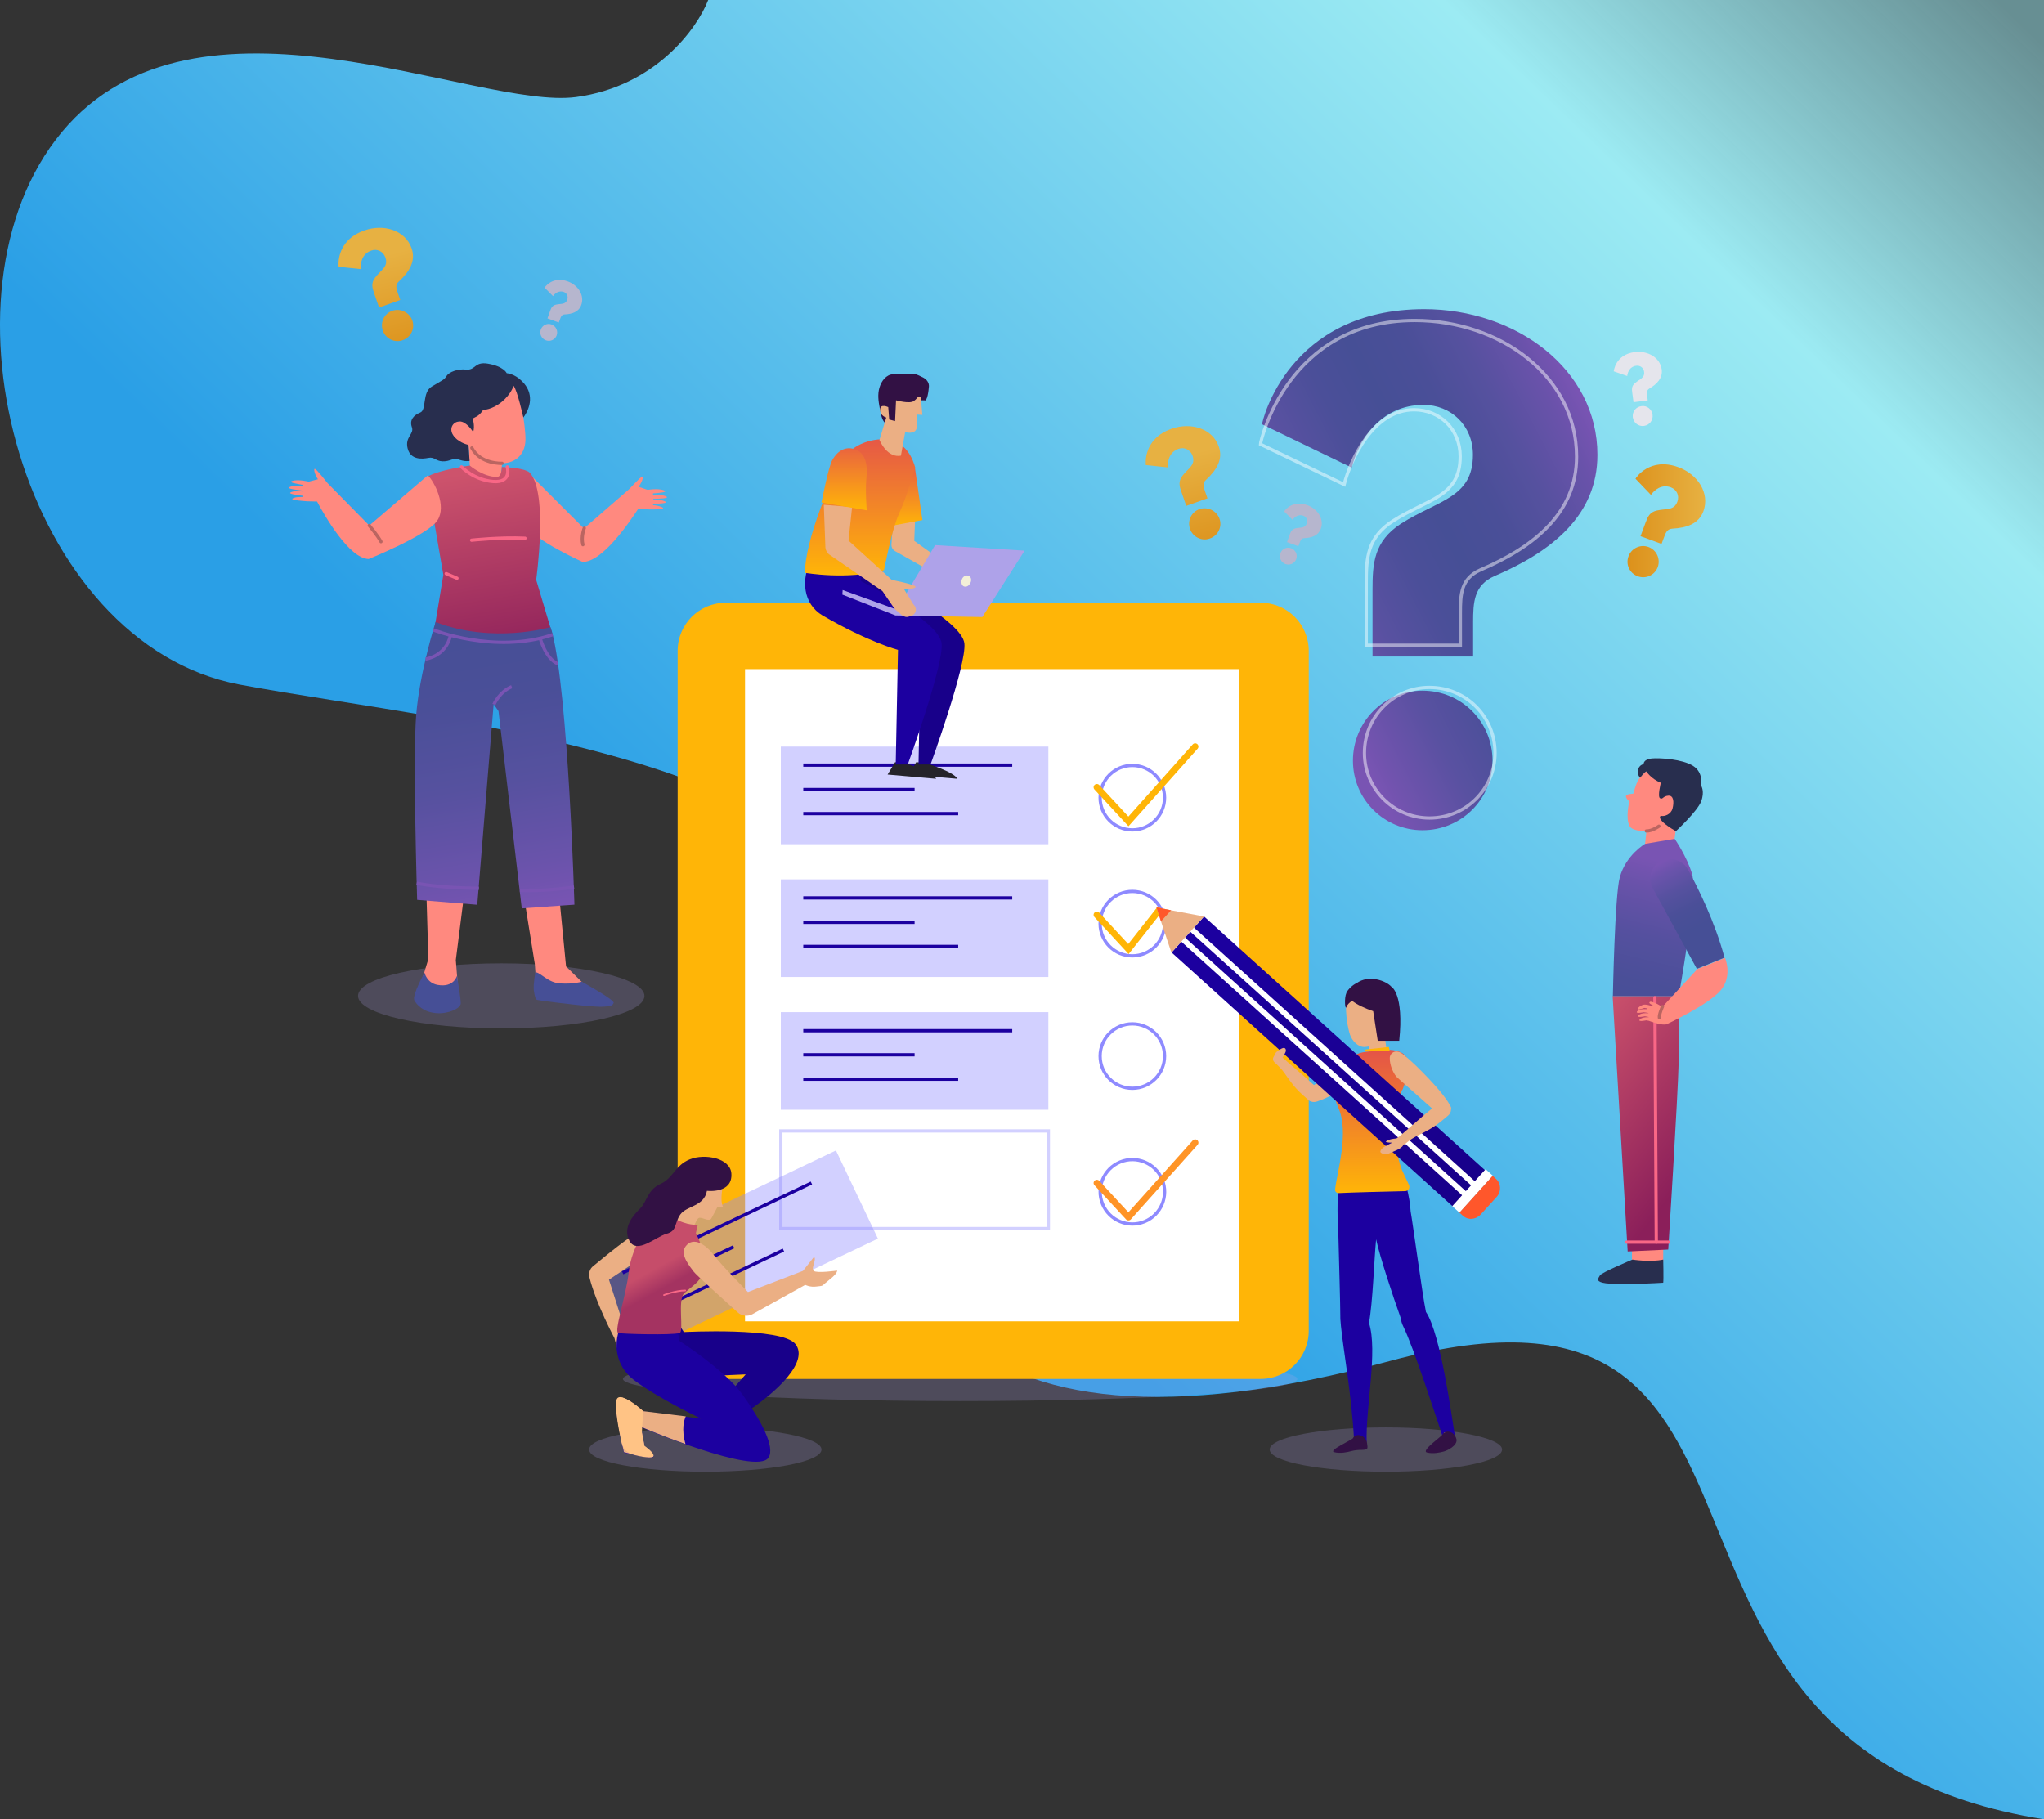 <svg width="628" height="559" viewBox="0 0 628 559" fill="none" xmlns="http://www.w3.org/2000/svg">
<rect x="0" y="0" width="628" height="559" fill="#333333" stroke="none"/>
<path d="M177.042 29.813C201.535 26.501 214.277 8.558 217.587 0H628V559C486.507 536.64 565.114 380.948 426.931 418.215C288.747 455.481 259.787 392.542 272.199 313.04C284.61 233.538 139.807 222.772 73.612 210.35C7.416 197.927 -22.372 90.268 19 40.579C60.373 -9.11 146.427 33.954 177.042 29.813Z" fill="url(#paint0_linear_48_82)"/>
<g clip-path="url(#clip0_48_82)">
<path opacity="0.22" d="M252.4 445.4C252.4 449.2 236.4 452.2 216.7 452.2C197 452.2 181 449.2 181 445.4C181 441.6 197 438.6 216.7 438.6C236.4 438.6 252.4 441.7 252.4 445.4Z" fill="#AEA2E9"/>
<path opacity="0.22" d="M461.5 445.4C461.5 449.2 445.5 452.2 425.8 452.2C406.1 452.2 390.1 449.2 390.1 445.4C390.1 441.6 406.1 438.6 425.8 438.6C445.5 438.6 461.5 441.7 461.5 445.4Z" fill="#AEA2E9"/>
<path opacity="0.22" d="M398.6 423.7C398.6 427.5 352.2 430.5 295 430.5C237.8 430.5 191.4 427.5 191.4 423.7C191.4 419.9 237.8 416.9 295 416.9C352.2 416.9 398.6 420 398.6 423.7Z" fill="#AEA2E9"/>
<path d="M387.3 423.7H223C214.8 423.7 208.2 417.1 208.2 408.9V200C208.2 191.8 214.8 185.2 223 185.2H387.3C395.5 185.2 402.1 191.8 402.1 200V408.9C402.1 417.1 395.5 423.7 387.3 423.7Z" fill="#FFB507"/>
<path d="M380.7 205.6H228.9V406H380.7V205.6Z" fill="white"/>
<path opacity="0.4" d="M322.1 229.4H239.9V259.4H322.1V229.4Z" fill="#8E8AFF"/>
<path d="M246.8 235.1H311" stroke="#1C00A0" stroke-miterlimit="10"/>
<path d="M246.8 250H294.4" stroke="#1C00A0" stroke-miterlimit="10"/>
<path d="M246.8 242.6H281" stroke="#1C00A0" stroke-miterlimit="10"/>
<path opacity="0.4" d="M322.1 270.2H239.9V300.2H322.1V270.2Z" fill="#8E8AFF"/>
<path d="M246.8 275.9H311" stroke="#1C00A0" stroke-miterlimit="10"/>
<path d="M246.8 290.8H294.4" stroke="#1C00A0" stroke-miterlimit="10"/>
<path d="M246.8 283.4H281" stroke="#1C00A0" stroke-miterlimit="10"/>
<path opacity="0.4" d="M322.1 311H239.9V341H322.1V311Z" fill="#8E8AFF"/>
<path opacity="0.4" d="M322.1 347.5H239.9V377.5H322.1V347.5Z" stroke="#8E8AFF" stroke-miterlimit="10"/>
<path d="M246.8 316.7H311" stroke="#1C00A0" stroke-miterlimit="10"/>
<path d="M246.8 331.6H294.4" stroke="#1C00A0" stroke-miterlimit="10"/>
<path d="M246.8 324.1H281" stroke="#1C00A0" stroke-miterlimit="10"/>
<path d="M347.9 255C353.368 255 357.8 250.568 357.8 245.1C357.8 239.632 353.368 235.2 347.9 235.2C342.432 235.2 338 239.632 338 245.1C338 250.568 342.432 255 347.9 255Z" stroke="#8E8AFF" stroke-miterlimit="10"/>
<path d="M347.9 293.7C353.368 293.7 357.8 289.268 357.8 283.8C357.8 278.332 353.368 273.9 347.9 273.9C342.432 273.9 338 278.332 338 283.8C338 289.268 342.432 293.7 347.9 293.7Z" stroke="#8E8AFF" stroke-miterlimit="10"/>
<path d="M337 241.9L346.7 252.4L367.2 229.4" stroke="#FFB507" stroke-width="2" stroke-miterlimit="10" stroke-linecap="round"/>
<path d="M337 281.1L346.7 291.6L356 279.8" stroke="#FFB507" stroke-width="2" stroke-miterlimit="10" stroke-linecap="round"/>
<path d="M347.9 334.4C353.368 334.4 357.8 329.968 357.8 324.5C357.8 319.032 353.368 314.6 347.9 314.6C342.432 314.6 338 319.032 338 324.5C338 329.968 342.432 334.4 347.9 334.4Z" stroke="#8E8AFF" stroke-miterlimit="10"/>
<path d="M351.681 375.357C356.737 373.277 359.15 367.492 357.071 362.435C354.991 357.379 349.205 354.966 344.149 357.046C339.093 359.126 336.68 364.911 338.759 369.967C340.839 375.024 346.624 377.437 351.681 375.357Z" stroke="#8E8AFF" stroke-miterlimit="10"/>
<path d="M337 363.5L346.7 374L367.2 351.1" stroke="#FF9426" stroke-width="2" stroke-miterlimit="10" stroke-linecap="round" stroke-linejoin="round"/>
<path d="M412 407.5C412 407.1 411.9 406.7 411.9 406.3C411.8 405.7 411.8 405 411.8 404.2C411.8 401 411.4 387.4 411.2 379.3C410.7 372.2 411.1 365.9 411.1 365.9L432.1 364.5C432.9 367.6 433.3 370.1 433.4 372.2C434 375.4 437.1 398.3 438 402.5C438 402.7 438.1 402.9 438.1 403.1C442.7 409.9 446.1 436 446.9 440.5C447 441.1 446.7 441.1 446.3 441C445.2 440.9 445.6 439.9 444.1 440.1C443.3 440.2 443.2 441.3 443.2 441.3C441.2 435.3 434.3 414 431.2 407.7C430.7 406.7 430.5 405.9 430.4 405.1C427.9 398.1 423.9 386 422.8 380.8C422.2 386.8 421.8 400.2 420.6 406.5C423.4 415 419.5 433 419.9 443.2C418.7 441.5 417.6 441.1 417.2 441.2C416.4 441.3 416 442 416 442C415.2 428.2 412.7 414.6 412 407.5Z" fill="#1C00A0"/>
<path d="M422.6 323.5C420.3 322.9 417.3 323.6 416.1 324.5C410.4 328.6 405.9 332 403.7 333.4C400.5 330.4 394.1 325.2 393.2 324.1C392.5 323.2 391.1 324.5 391.1 325.4C391.1 326.6 392.5 326.7 394.7 329.8C397.8 334.3 398.9 335.3 402 338C402.4 338.4 402.9 338.5 403.4 338.6C403.6 338.6 403.7 338.6 403.9 338.6C404.2 338.6 404.5 338.5 404.8 338.4C406.6 337.8 409.9 336.4 415.9 332.7C420.2 330 421.7 328.7 422.9 327.8C424.9 326 424 323.9 422.6 323.5Z" fill="#EBAF84"/>
<path d="M425.1 315.6C425.1 315.8 425.8 320.7 426.2 324.4C426.4 326.2 425.2 328.1 423.8 328.2C423.8 328.2 423.8 328.2 423.7 328.2C422.4 328.3 420.8 326.8 420.8 325C420.8 321.7 420.4 318.4 420.4 318.4L425.1 315.6Z" fill="#EBAF84"/>
<path d="M430.3 336.3C429.4 339.7 429 343.2 428.7 346.7C428.5 349.3 428.7 351.9 429.3 354.4C429.6 355.9 430 357.4 430.5 358.9C430.6 359.3 432 362.1 432.9 364.1C433.3 365 432.7 366 431.7 366C427 366.1 415.1 366.4 411.3 366.6C410.6 366.6 410.1 366.1 410.2 365.4C410.8 360.2 414.6 347.9 411.2 340.4C408.6 334.7 411.5 334.4 413.2 329.4C413.6 328.2 413.9 326.9 414.6 325.8C415.3 324.8 416.5 324 417.7 323.6C418.3 323.4 419 323.3 419.6 323.2C423.1 322.7 431.5 321.1 432.6 326.1C432.9 327.5 432.8 328.9 432.5 330.2C432.1 331.7 431.5 333.1 431 334.6C430.6 335.1 430.5 335.7 430.3 336.3Z" fill="url(#paint1_linear_48_82)"/>
<path d="M427.4 311.9C427.3 316.1 427.2 317 425.5 318.8C423.8 320.6 421.3 321.6 419.3 321.7C417.2 321.8 415.4 319.7 414.8 318C414.2 316.2 413.3 312 413.6 307.4C413.7 305.1 416.4 302.1 419.3 301.9C422.3 301.7 427.7 301.7 427.4 311.9Z" fill="#EBAF84"/>
<path d="M415.7 441.9C415.5 442.4 408 445.7 409.9 446.2C411.8 446.7 414 446.2 415.1 445.9C416.2 445.6 417.3 445.5 418.6 445.5C420.3 445.4 420.3 445.3 420 443.3C419.4 440.7 416.4 440.3 415.7 441.9Z" fill="#321144"/>
<path d="M443.2 440.8C443 441.3 436.5 445.8 438.4 446.3C440.3 446.8 442.5 446.3 443.6 446C444.7 445.7 447.8 444.2 447.5 442.3C446.9 439.6 443.9 439.3 443.2 440.8Z" fill="#321144"/>
<path d="M426.1 312C425.6 313.5 425.8 314.9 426.6 315.1C427.4 315.4 428.4 314.4 428.9 312.9C429.4 311.4 429.2 310 428.4 309.8C427.7 309.6 426.6 310.6 426.1 312Z" fill="#EBAF84"/>
<path d="M444 440.1C443.9 440.2 443.8 440.2 443.7 440.3C443.7 440.2 443.8 440.1 444 440.1Z" fill="#FFC385"/>
<path d="M446.562 370.887L456.549 359.83L369.946 281.606L359.959 292.663L446.562 370.887Z" fill="url(#paint2_linear_48_82)"/>
<path d="M452.306 364.506L453.446 363.244L366.546 284.752L365.406 286.014L452.306 364.506Z" fill="white"/>
<path d="M449.524 367.536L450.664 366.274L363.764 287.782L362.624 289.043L449.524 367.536Z" fill="white"/>
<path d="M448.416 372.623L458.671 361.269L456.445 359.258L446.19 370.612L448.416 372.623Z" fill="white"/>
<path d="M454.9 373.2L459.9 367.7C461.3 366.1 461.2 363.6 459.6 362.2L458.6 361.3L448.4 372.6L449.4 373.5C451 375 453.4 374.8 454.9 373.2Z" fill="#FF572B"/>
<path d="M359.9 292.7L369.9 281.6L359.8 279.7L355.3 278.8L356.7 283.1L359.9 292.7Z" fill="#EBAF84"/>
<path d="M356.7 283.1L359.8 279.7L355.3 278.8L356.7 283.1Z" fill="#FF572B"/>
<path d="M445.7 340C445 338.6 443.1 335.6 437.3 329.7C433.8 326.1 432.1 324.8 431 323.9C428.9 322.2 427.1 323.5 427 325C426.9 327.4 428.3 330.2 429.3 331.1C434 335.3 437.9 338.7 440 340.6C436.3 343.5 430.4 349 429.2 349.7C429.1 349.7 429.1 349.8 429.1 349.8C427.9 349.9 426.7 350.1 426 350.6C425.3 351 426.7 351.1 427.7 351.1C425.9 352.1 424.7 352.5 424.2 353.5C423.6 354.6 426 354.8 426.8 354.4C427.6 354 430.7 353 431.1 351.9C431.9 351.5 432.7 350.4 435.4 349C440.5 346.5 441.7 345.5 444.9 342.8C445.5 342.3 445.8 341.6 445.8 341C445.9 340.7 445.9 340.3 445.7 340Z" fill="#EBAF84"/>
<path d="M393.5 325.7C394 325.1 394.6 324.2 395 323.2C395.2 322.6 395 321.9 394.3 322C393.7 322.1 392 323.1 391.7 323.9C391.4 324.6 391.5 325.6 391.8 326.2C392.1 326.9 392.8 326.6 393.5 325.7Z" fill="#EBAF84"/>
<path d="M427 322.9L426.7 321.7L419.3 322.5L419.4 323.1L427 322.9Z" fill="#FFB507"/>
<path d="M427.5 303.2C425.8 301.3 420.5 299.4 416.8 302.1C415.6 302.6 414.1 304.1 413.7 305C412.9 306.8 413.3 310.6 413.7 309.4C413.9 308.7 414.6 308.1 415.4 307.5C416.9 308.7 419.5 309.9 421.9 310.7L423.3 319.8H429.9C431.4 305.3 427.5 303.2 427.5 303.2Z" fill="#321144"/>
<path opacity="0.4" d="M256.841 353.5L182.622 388.83L195.516 415.917L269.735 380.587L256.841 353.5Z" fill="#8E8AFF"/>
<path d="M191.3 391.1L249.3 363.5" stroke="#1C00A0" stroke-miterlimit="10"/>
<path d="M197.7 404.5L240.7 384.1" stroke="#1C00A0" stroke-miterlimit="10"/>
<path d="M194.5 397.8L225.4 383.1" stroke="#1C00A0" stroke-miterlimit="10"/>
<path d="M198.2 385.8L187.1 393.2L192.6 410.4C192.6 410.4 196.6 412.2 197.4 413.6C198.1 415 199.4 416.8 198.7 416.7C198 416.6 195.8 414.8 195.4 414.8C195 414.8 196.1 419.7 196.1 419.7C196.1 419.7 192.4 419.2 191 417.1C189.6 415 188.8 411.2 188.8 411.2C188.8 411.2 183.2 400.8 181.1 392.5C180.8 391.2 181.2 389.8 182.3 389C185.8 386.1 193.9 379.4 197 378.2C201 376.5 203.5 382.8 198.2 385.8Z" fill="#EBAF84"/>
<path d="M208.7 407.1L210.1 409.3C210.1 409.3 240.3 407.7 244.4 413C248.5 418.3 239.1 427.6 228.1 434.7C217.1 441.8 220.9 439.6 220.9 439.6C220.9 439.6 231.4 441.1 231.3 442.7C231.2 444.3 211.2 442.7 211.2 442.7L229.1 422.3L204 423.4L198.6 408.4L208.7 407.1Z" fill="#18008A"/>
<path d="M207.8 406.1L208.7 412C208.7 412 222.7 420.9 228.2 428.6C233.7 436.3 238.3 444.7 236.1 447.9C232.4 453.5 196.9 438.5 196.9 438.5L198 444.4C198 444.4 201.3 446.7 200.7 447.6C200.1 448.5 191.7 446.3 191.7 446.3C191.7 446.3 188.5 433 189.6 430.2C190.7 427.4 197.6 433.7 197.6 433.7L215.4 435.9C215.4 435.9 201.9 429.5 194.6 423.9C189.2 419.7 187.9 412.5 191.3 406.2H207.8V406.1Z" fill="#1C00A0"/>
<path d="M197.6 433.6L210.7 435.2C210.2 436.3 209.3 439.1 210.6 443.7C203.1 441.1 196.9 438.4 196.9 438.4L198 444.3C198 444.3 201.3 446.6 200.7 447.5C200.1 448.4 191.7 446.2 191.7 446.2C191.7 446.2 188.5 432.9 189.6 430.1C190.7 427.3 197.6 433.6 197.6 433.6Z" fill="#EBAF84"/>
<path d="M195.8 432.1L197.6 433.6L197.2 440.2L198 444.3C198 444.3 201.3 446.6 200.7 447.5C200.3 448.1 197.5 447.8 194.3 446.9C192.7 446.4 191.4 445.1 191 443.4C190.1 439.4 188.7 432 189.5 429.9C190.3 428.2 193.6 430.4 195.8 432.1Z" fill="#FFC385"/>
<path d="M223.4 360.6C223.4 360.6 229.8 369 217.7 371.5C205.7 374 207.7 367.2 208.5 365.6C209.3 363.9 219.2 359 223.4 360.6Z" fill="#FFB507"/>
<path d="M222.2 363.8C222.2 363.8 221 369 222.2 370.9H220.4C220.4 370.9 219.4 372.9 218.6 374.3C217.9 375.7 215.5 373.7 214.6 374.3C213.7 374.9 212 379.9 212 379.9L203 377.2L210.5 361.6L222.2 363.8Z" fill="#EBAF84"/>
<path d="M214.4 376.3C214.4 376.3 211.2 376.8 206.7 374.1L205.1 375.7L199.3 376.3C199.3 376.3 194.1 382.8 193.2 390.7C192.3 398.6 188.5 409.3 190 409.6C191.5 409.9 206.2 410.3 208.8 409.6C210.2 409.2 208.1 399.4 210.2 397.4C212.3 395.4 215.2 393.9 216.2 390.7C217.6 386.1 213.8 378.9 213.8 378.9L214.4 376.3Z" fill="url(#paint3_linear_48_82)"/>
<path d="M229.8 397C229.8 397 221.4 388.5 219.2 385.5C217 382.6 213.1 379.8 210.7 382.9C208.6 385.5 212.3 389.5 213.1 390.7C213.7 391.6 222.6 399.6 226.7 403.3C227.9 404.4 229.8 404.6 231.2 403.8L247.4 394.8C247.4 394.8 248.9 395.6 250.9 395.3C252.9 395.1 252.6 395.1 253.5 394.3C254.4 393.5 257.2 391.6 257.2 390.4C257.2 390.4 251 391.3 250 390.5C249.1 389.6 251 387 250.1 386.2L246.7 390.5L229.8 397Z" fill="#EBAF84"/>
<path d="M224.7 360.5C224.3 355.8 216.5 354.4 212 356.2C207.4 358 206.9 362 202.9 363.8C198.9 365.6 198.8 369.2 196.7 371.3C194.6 373.4 191.2 377.1 193.4 381.3C195.7 385.5 201.5 380 204.8 379.1C208.1 378.2 207.1 376 209 373.2C211 370.4 216.3 370.8 217.2 365.9C217.2 365.9 225.2 366.9 224.7 360.5Z" fill="#321144"/>
<path d="M277.7 234.4C277.7 234.4 286.8 237.2 287.6 239.3L272.7 238L275 234.2L277.7 234.4Z" fill="#25232A"/>
<path d="M284.2 234.4C284.2 234.4 293.3 237.2 294.1 239.3L279.2 238L281.5 234.2L284.2 234.4Z" fill="#25232A"/>
<path d="M270.6 171.8L271.6 178.6C271.6 178.6 295.5 190.7 296.3 197.7C297 204.3 285.9 234.9 285.9 234.9H282.2L282.9 199.7C282.9 199.7 273.8 197.3 259.7 189.1C253.8 185.6 252.9 178 256.4 171.8H270.6Z" fill="#18008A"/>
<path d="M263.6 171.8L264.6 178.6C264.6 178.6 288.5 190.7 289.3 197.7C290 204.3 278.9 234.9 278.9 234.9H275.2L275.9 199.7C275.9 199.7 266.8 197.3 252.7 189.1C246.8 185.6 245.9 178 249.4 171.8H263.6Z" fill="#1C00A0"/>
<path d="M284 123C284.9 123.5 285.3 120 285.4 118.8C285.5 117.6 284.7 116.6 283.8 116.1C282.9 115.7 281.7 114.9 280.7 114.9C278.3 114.9 278.3 114.9 275.9 114.9C274.9 114.9 273.8 114.9 272.9 115.4C271.2 116.3 270.1 118.5 269.9 120.7C269.7 122.8 270.2 124.9 270.6 127C270.9 128.4 271.4 129.9 272.5 130.3C273.6 130.7 274.9 129.9 275.8 128.9C277.2 127.2 278.7 128.1 279.9 126.2C281.1 124.3 280.8 122.7 282.7 123" fill="#321144"/>
<path d="M281.2 158.2L280.9 166.2L292.7 174.6L295.2 175.2C295.9 175.4 296.5 175.9 296.8 176.6L296.9 176.8L294.2 176.9L296.4 180.2C296.8 180.8 296.6 181.7 295.9 182.1L294.5 182.8C294 183.1 293.4 182.9 293 182.5L287.5 176.4L275.1 169.4C274.3 169 273.8 168.1 273.9 167.2L274.6 156.7L281.2 158.2Z" fill="#EBAF84"/>
<path d="M281.1 143.7L283.4 159.8L273.2 161.7L274.4 148.7L281.1 143.7Z" fill="url(#paint4_linear_48_82)"/>
<path d="M273.9 135.3C270.2 134.3 262.9 135.5 259.3 140.7C255.7 145.9 247.3 166.1 247.3 176C247.3 176 260.1 178.3 271.6 175.2C271.6 175.2 273.9 163.1 276.1 158.1C278.3 153.1 278.1 153.3 281.2 143.7C281.1 143.7 279.9 136.9 273.9 135.3Z" fill="url(#paint5_linear_48_82)"/>
<path d="M282.9 122.1L283.4 127.5L281.8 127.4C281.8 127.4 281.8 130 281.7 131.2C281.6 132.3 280.8 133.4 278.1 132.8L276.8 140C276.8 140 273 141.2 270.2 135.2L272.3 128.3C272.3 128.3 270.4 127.8 270.4 125.9C270.4 123.9 272.9 125.1 272.9 125.1L273.2 128.9L275 129.4L275.3 123C275.3 123 279.5 124.2 280.8 123.2C281.5 122.7 282 122 282 122L282.9 122.1Z" fill="#EBAF84"/>
<path d="M258.8 182.7L275.1 189.1L301.8 189.6L314.8 169.2L287.3 167.5L275.5 187.3L258.9 181.3L258.8 182.7Z" fill="#AEA2E9"/>
<path d="M298.2 179C297.8 179.9 297 180.5 296.2 180.2C295.5 180 295.2 179 295.5 178.1C295.8 177.2 296.7 176.6 297.5 176.9C298.3 177.1 298.6 178.1 298.2 179Z" fill="#F3F0D8"/>
<path d="M261.8 155.8L260.7 166.1L274 178.2C274 178.2 281.3 179.6 281.3 180.3C281.4 181 277.8 181.1 277.8 181.1L280.7 185.8L280.8 185.9C281.9 187 281.4 188.8 280 189.2L279.1 189.5C278.5 189.7 277.8 189.5 277.2 189.1L275.1 187.3C274.9 187.1 274.7 186.9 274.6 186.7L271.1 181.6L254.8 170.4C254.1 169.9 253.7 169.1 253.6 168.3L253.1 155.1L261.8 155.8Z" fill="#EBAF84"/>
<path d="M262.5 138C266.1 139.1 266.6 143.1 266.2 146.8C265.8 150.5 266.3 156.8 266.3 156.8L252.4 154.4C252.4 154.4 254.5 143.5 255.7 141.4C257.5 138.2 260 137.2 262.5 138Z" fill="url(#paint6_linear_48_82)"/>
<path d="M204 397.924C204 397.924 207.543 396.54 210.536 396.52" stroke="#F96786" stroke-width="0.5" stroke-miterlimit="10" stroke-linecap="round" stroke-linejoin="round"/>
</g>
<path opacity="0.22" d="M198 306C198 311.588 178.28 316 154 316C129.72 316 110 311.588 110 306C110 300.412 129.72 296 154 296C178.28 296 198 300.559 198 306Z" fill="#AEA2E9"/>
<path d="M501.407 382.115H511.007V387.758H501.407V382.115Z" fill="#FF897F"/>
<path d="M511.007 387.025C511.007 387.025 511.154 393.108 511.007 394.134C511.007 394.134 506.244 394.427 503.825 394.427C501.407 394.427 494.591 394.72 492.392 394.134C490.267 393.621 491.073 392.742 491.586 391.862C492.099 390.983 501.553 387.025 501.553 387.025C501.553 387.025 507.05 387.905 511.007 387.025Z" fill="#282E4E"/>
<path d="M515.771 306.044C515.771 306.044 516.064 314.326 515.771 325.978C515.478 337.557 512.546 383.947 512.546 383.947L500.088 384.534L495.47 306.044H515.771Z" fill="url(#paint7_linear_48_82)"/>
<path d="M502.579 241.406L501.773 243.898C501.773 243.898 499.794 243.898 499.574 244.557C499.355 245.217 500.601 246.243 500.601 246.243C500.601 246.243 499.281 251.519 500.747 253.938C502.213 256.356 511.154 255.037 511.154 255.037C511.154 255.037 514.818 254.671 516.87 250.567C518.922 246.463 520.388 243.385 519.582 239.281C519.142 236.862 514.818 235.25 510.714 235.396C507.05 235.396 503.752 237.888 502.579 241.406Z" fill="#FF897F"/>
<path d="M505.95 254.524L505.364 259.947L514.378 258.628L515.111 252.985L505.95 254.524Z" fill="#FF897F"/>
<path d="M505.804 237.009C505.804 237.009 507.196 239.281 510.274 240.526C510.274 240.526 509.175 244.85 510.054 245.29C510.934 245.73 510.861 244.63 512.546 244.484C514.232 244.337 514.378 246.463 513.865 248.441C513.352 250.347 511.3 250.86 510.567 250.713C509.835 250.567 509.615 251.446 511.08 252.765C512.546 254.084 514.891 255.403 514.891 255.403C514.891 255.403 521.487 249.321 522.66 246.243C523.832 243.165 522.66 241.406 522.66 241.406C522.66 241.406 523.466 237.375 520.168 235.323C516.87 233.271 510.201 232.831 507.489 233.051C504.778 233.344 504.998 234.81 504.998 234.81C504.998 234.81 503.825 234.883 503.312 236.349C502.799 237.815 503.898 238.987 503.898 238.987C503.898 238.987 504.998 237.522 505.804 237.009Z" fill="#282E4E"/>
<path d="M514.525 257.749C514.525 257.749 518.189 263.025 519.875 268.522C521.56 274.018 515.771 306.044 515.771 306.044H495.544C495.544 306.044 496.13 274.971 497.669 269.548C499.574 262.659 505.437 259.288 505.437 259.288L514.525 257.749Z" fill="url(#paint8_linear_48_82)"/>
<path d="M508.442 306.557L508.882 381.676" stroke="#F96786" stroke-miterlimit="10" stroke-linecap="round" stroke-linejoin="round"/>
<path d="M512.693 381.676H499.721" stroke="#F96786" stroke-miterlimit="10" stroke-linecap="round" stroke-linejoin="round"/>
<path d="M518.629 267.203C521.487 272.406 526.837 283.032 529.842 294.245L521.34 297.69L507.783 272.919C506.83 271.233 506.757 269.181 507.563 267.422C507.563 267.349 507.636 267.349 507.636 267.276C509.835 262.879 516.21 262.879 518.629 267.203Z" fill="url(#paint9_linear_48_82)"/>
<path d="M504.998 311.028C504.998 311.028 502.872 311.467 502.872 311.028C502.872 310.588 503.972 310.075 505.144 310.075C505.437 310.075 505.804 310.075 506.097 310.075V309.855L505.218 309.709C505.218 309.709 503.239 310.441 503.166 310.075C503.019 309.709 504.485 308.609 505.364 308.683C505.877 308.683 506.537 308.829 507.05 308.976L508.002 309.049C507.27 308.609 506.61 308.316 506.757 308.023C506.976 307.657 507.343 307.73 508.589 308.243C509.395 308.536 510.128 309.049 510.494 309.269H510.861L521.487 297.763L529.988 294.318C529.988 294.318 532.407 299.815 528.669 304.285C524.931 308.756 512.106 314.692 512.106 314.692C510.714 315.278 506.61 313.666 506.61 313.666L505.804 313.519C505.804 313.519 503.679 313.959 503.679 313.519C503.679 313.08 504.778 312.567 505.95 312.567C506.17 312.567 506.317 312.567 506.537 312.567V312.493L505.364 312.274C505.364 312.274 503.239 312.713 503.239 312.274C503.239 311.834 504.338 311.321 505.511 311.321C505.804 311.321 506.17 311.321 506.463 311.321V311.248L504.998 311.028Z" fill="#FF897F"/>
<path d="M509.688 253.864C509.688 253.864 507.636 255.403 505.804 255.33" stroke="#BA6561" stroke-miterlimit="10" stroke-linecap="round" stroke-linejoin="round"/>
<path d="M510.787 309.269C510.787 309.269 509.688 311.687 509.835 312.713" stroke="#BA6561" stroke-miterlimit="10" stroke-linecap="round" stroke-linejoin="round"/>
<path d="M130.989 273.735L131.608 294.647L128.421 305.214C128.421 305.214 127.803 305.956 132.912 307.165C138.021 308.374 140.956 306.589 140.956 306.589L140.043 294.983L142.386 276.513L130.989 273.735Z" fill="#FF897F"/>
<path d="M161.224 276.994L164.31 296.17L164.968 305.202L184.331 307.222L173.917 296.954L171.891 276.191L161.224 276.994Z" fill="#FF897F"/>
<path d="M130.427 298.864C130.427 298.864 131.101 302 134.398 302.621C139.436 303.56 140.389 299.853 140.389 299.853C140.389 299.853 141.595 306.729 141.559 308.31C141.523 309.892 137.664 311.602 134.062 311.308C129.997 310.976 128.129 308.799 127.312 307.412C126.502 305.938 130.427 298.864 130.427 298.864Z" fill="#464F96"/>
<path d="M164.472 298.736C164.472 298.736 163.782 302.641 164.016 304.333C164.25 306.024 164.534 307.104 164.989 307.229C165.351 307.346 172.158 308.254 173.821 308.389C175.477 308.612 183.03 309.493 185.368 309.331C187.706 309.17 188.083 309.112 188.531 308.181C188.979 307.249 178.741 301.661 178.741 301.661C178.741 301.661 176.168 302.419 172.281 302.19C168.387 302.048 166.142 298.785 164.472 298.736Z" fill="#464F96"/>
<path d="M154.472 139.743L153.88 147L144.501 145.707L143.864 135.269L154.472 139.743Z" fill="#FF897F"/>
<path d="M204.488 152.449C203.316 152.001 201.738 151.96 200.616 152.045L200.651 151.608C202.336 151.481 205.611 151.22 203.984 150.647C202.087 149.964 198.975 150.503 198.975 150.503L196.168 149.57C197.092 148.501 197.924 146.28 197.256 146.489C196.588 146.699 193.922 149.738 193.119 150.465L179.408 162.374L162.557 145.508C160.46 147.273 159.136 156.672 161.629 161.452C164.228 166.065 178.943 172.635 178.943 172.635C184.962 172.95 193.528 160.269 196.081 156.34L199.136 156.501C199.136 156.501 199.968 156.569 200.621 156.535C202.391 156.503 204.722 156.429 203.286 155.784C202.476 155.454 201.56 155.291 200.636 155.215L200.665 154.866C202.349 154.739 205.795 154.668 204.175 154.008C203.188 153.575 201.795 153.549 200.679 153.546L200.701 153.284C202.1 153.222 206.286 153.212 204.488 152.449Z" fill="#FF897F"/>
<path d="M159.133 119.085C159.133 119.085 161.56 130.374 161.445 135.206C161.322 140.126 157.769 142.652 153.519 142.306C149.27 141.959 145.682 139.202 145.682 139.202L141.088 129.409C139.341 125.745 140.898 121.471 144.587 119.571C146.136 118.817 147.778 118.071 149.583 117.602C155.481 115.971 159.133 119.085 159.133 119.085Z" fill="#FF897F"/>
<path d="M142.715 129.981C142.715 129.981 139.837 128.778 138.678 130.444C137.519 132.11 139.693 135.104 141.647 136.232C143.601 137.36 146.728 136.646 146.728 136.646L142.715 129.981Z" fill="#FF897F"/>
<path d="M169.769 195.037C169.769 195.037 164.936 197.283 155.009 197.002C150.831 196.925 146.411 196.388 142.546 195.897C137.209 195.198 133.273 194.437 133.273 194.437L136.213 176.632L131.034 146.633C134.567 144.369 144.345 143.054 144.345 143.054C144.345 143.054 148.43 146.556 152.708 146.553C154.2 146.498 154.166 143.503 154.166 143.503C154.166 143.503 159.644 143.598 161.968 144.755C162.33 144.873 162.593 145.07 162.849 145.355C168.475 151.624 164.729 178.165 164.729 178.165L169.769 195.037Z" fill="url(#paint10_linear_48_82)"/>
<path d="M157.783 118.535C157.783 118.535 157.114 121.033 154.122 123.518C151.037 125.995 148.436 125.959 148.436 125.959C148.436 125.959 147.576 127.385 146.41 127.994C145.245 128.603 145.245 128.603 145.245 128.603C145.245 128.603 145.976 131.04 145.371 132.751C145.371 132.751 143.319 129.415 141.173 129.504C139.027 129.593 137.917 131.791 139.246 133.748C140.482 135.697 143.288 136.63 143.935 136.683L144.274 141.64C144.274 141.64 142.761 141.956 140.601 141.076L140.508 141.068C139.528 140.548 138.213 141.849 135.989 141.756C133.765 141.663 133.502 140.321 131.612 140.695C129.721 141.069 126.161 141.395 125.245 137.799C124.33 134.203 127.372 133.395 126.527 131.214C125.774 129.04 127.103 127.564 129.122 126.76C131.14 125.956 129.628 120.552 132.656 118.774C135.691 116.909 136.444 116.795 137.198 115.536C137.951 114.277 140.73 113.271 143.125 113.555C146.166 113.891 145.655 111.032 149.876 111.729C154.829 112.573 155.681 114.667 155.681 114.667C155.681 114.667 157.997 114.768 160.32 117.07C164.199 120.819 162.997 125.298 160.8 128.288C160.793 128.375 158.969 119.952 157.783 118.535Z" fill="#282E4E"/>
<path d="M131.454 146.051L113.456 161.484L100.662 148.469C99.987 147.622 97.459 144.423 96.833 144.108C96.116 143.785 96.854 146.134 97.692 147.259L94.843 147.994C94.843 147.994 91.744 147.214 89.84 147.762C88.219 148.246 91.438 148.685 93.179 149.003L93.144 149.44C92.042 149.262 90.472 149.134 89.228 149.561C87.409 150.205 91.658 150.551 93.037 150.752L93.015 151.014C91.999 150.931 90.521 150.811 89.562 151.173C87.934 151.744 91.345 152.11 93.001 152.333L92.972 152.683C92.041 152.695 91.018 152.7 90.25 152.989C88.815 153.488 91.117 153.764 92.872 153.907C93.427 153.952 94.35 154.028 94.35 154.028L97.413 154.102C99.671 158.335 107.235 171.627 113.269 171.767C113.269 171.767 131.633 164.375 134.42 159.849C137.292 155.418 133.436 147.974 131.454 146.051Z" fill="#FF897F"/>
<path d="M176.488 277.975L171.812 278.297L160.307 279.12L153.162 218.505L151.664 216.358L146.635 278.004L128.16 276.497C128.16 276.497 126.802 232.727 127.871 219.611C128.941 206.495 133.821 191.136 133.821 191.136C151.584 197.955 169.123 192.696 169.123 192.696C169.272 193.148 169.422 193.6 169.571 194.052C174.624 213.038 176.488 277.975 176.488 277.975Z" fill="url(#paint11_linear_48_82)"/>
<path d="M113.456 161.484C113.456 161.484 115.999 164.508 117.051 166.442" stroke="#BA6561" stroke-miterlimit="10" stroke-linecap="round" stroke-linejoin="round"/>
<path d="M179.507 162.294C179.507 162.294 178.455 164.937 179.094 167.366" stroke="#BA6561" stroke-miterlimit="10" stroke-linecap="round" stroke-linejoin="round"/>
<path d="M154.258 142.366C154.258 142.366 147.628 142.705 144.972 137.648" stroke="#BA6561" stroke-miterlimit="10" stroke-linecap="round" stroke-linejoin="round"/>
<path d="M137.08 176.262L140.405 177.678" stroke="#F96786" stroke-miterlimit="10" stroke-linecap="round" stroke-linejoin="round"/>
<path d="M130.755 202.505C130.755 202.505 136.951 201.778 138.417 195.208" stroke="#7954B3" stroke-miterlimit="10"/>
<path d="M133.067 193.539C133.067 193.539 151.981 201.068 169.769 195.037" stroke="#7954B3" stroke-miterlimit="10"/>
<path d="M151.749 216.453C151.749 216.453 153.463 212.544 157.215 211.001" stroke="#7954B3" stroke-miterlimit="10"/>
<path d="M165.96 196.135C165.96 196.135 167.593 202.341 171.365 203.969" stroke="#7954B3" stroke-miterlimit="10"/>
<path d="M128.019 271.38C128.019 271.38 134.684 272.892 147.141 272.94" stroke="#7954B3" stroke-miterlimit="10"/>
<path d="M176.369 272.596C176.369 272.596 167.614 273.906 159.733 273.615" stroke="#7954B3" stroke-miterlimit="10"/>
<path d="M141.801 143.463C141.801 143.463 145.566 147.467 151.478 147.949C157.39 148.431 155.843 143.464 155.843 143.464" stroke="#F96786" stroke-miterlimit="10" stroke-linecap="round" stroke-linejoin="round"/>
<path d="M144.892 165.985C144.892 165.985 153.711 165.031 161.308 165.387" stroke="#F96786" stroke-miterlimit="10" stroke-linecap="round" stroke-linejoin="round"/>
<path d="M387.755 130.375C387.755 129.437 395.813 95 437.59 95C465.681 95 490.791 113.378 490.791 139.757C490.791 158.135 477.105 169.338 459.169 177.009C452.822 179.824 452.601 185.067 452.601 191.248V201.733H421.696V181.314C421.696 173.091 422.082 166.358 430.471 160.894C441.895 153.61 452.546 153.002 452.546 139.757C452.546 130.762 445.813 124.415 437.369 124.415C423.903 124.415 417.336 135.673 415.294 143.676L387.755 130.375ZM458.561 233.742C458.561 245.553 449.014 255.1 437.038 255.1C425.228 255.1 415.68 245.553 415.68 233.742C415.68 221.767 425.228 212.219 437.038 212.219C449.014 212.219 458.561 221.767 458.561 233.742Z" fill="url(#paint12_linear_48_82)"/>
<path opacity="0.47" d="M387.259 136.501C387.259 135.618 395.592 98.477 434.665 98.477C460.935 98.477 484.389 115.64 484.389 140.309C484.389 157.473 471.586 167.958 454.809 175.133C448.848 177.782 448.683 182.638 448.683 188.433V198.257H419.764V179.162C419.764 171.435 420.096 165.144 427.987 160.066C438.694 153.223 448.628 152.727 448.628 140.254C448.628 131.865 442.336 125.905 434.444 125.905C421.862 125.905 414.908 141.358 412.976 148.863L387.259 136.501ZM459.334 231.369C459.334 242.407 450.394 251.347 439.191 251.347C428.153 251.347 419.213 242.407 419.213 231.369C419.213 220.166 428.153 211.226 439.191 211.226C450.394 211.226 459.334 220.166 459.334 231.369Z" stroke="white" stroke-miterlimit="10"/>
<path d="M352.049 142.903C351.994 142.682 351.111 134.846 359.941 131.755C365.846 129.658 372.524 131.645 374.455 137.219C375.835 141.082 373.793 144.448 370.537 147.428C369.378 148.477 369.764 149.636 370.206 150.905L370.978 153.113L364.466 155.431L362.976 151.126C362.369 149.415 361.928 147.925 363.307 146.159C365.184 143.786 367.391 142.848 366.398 140.033C365.735 138.157 363.859 137.274 362.038 137.936C359.223 138.93 358.671 141.799 358.837 143.621L352.049 142.903ZM374.676 159.404C375.559 161.888 374.234 164.592 371.696 165.475C369.212 166.358 366.508 165.033 365.625 162.55C364.742 160.011 366.011 157.307 368.55 156.424C371.034 155.596 373.793 156.921 374.676 159.404Z" fill="url(#paint13_linear_48_82)"/>
<path d="M502.491 147.097C502.546 146.877 506.906 140.309 515.681 143.565C521.586 145.718 525.394 151.512 523.352 157.086C521.917 160.949 518.22 162.219 513.805 162.44C512.259 162.55 511.818 163.599 511.321 164.923L510.493 167.131L504.036 164.757L505.637 160.453C506.299 158.742 506.851 157.362 509.058 156.866C512.039 156.203 514.301 156.921 515.35 154.161C516.067 152.285 515.129 150.409 513.363 149.746C510.548 148.698 508.286 150.519 507.237 152.064L502.491 147.097ZM509.334 174.25C508.396 176.733 505.692 178.003 503.153 177.064C500.67 176.126 499.401 173.422 500.339 170.939C501.277 168.4 504.036 167.186 506.465 168.069C509.003 169.007 510.217 171.766 509.334 174.25Z" fill="url(#paint14_linear_48_82)"/>
<path d="M394.544 157.142C394.599 157.031 396.917 153.499 401.663 155.21C404.864 156.369 406.906 159.515 405.802 162.495C405.029 164.592 403.042 165.254 400.669 165.365C399.842 165.42 399.566 166.027 399.345 166.689L398.903 167.848L395.427 166.579L396.254 164.261C396.585 163.323 396.917 162.605 398.131 162.329C399.731 161.998 400.945 162.384 401.497 160.839C401.884 159.846 401.387 158.797 400.449 158.466C398.903 157.914 397.689 158.908 397.137 159.735L394.544 157.142ZM398.241 171.822C397.744 173.146 396.254 173.808 394.93 173.312C393.605 172.815 392.888 171.325 393.385 170C393.881 168.621 395.371 167.958 396.696 168.455C398.076 169.007 398.738 170.442 398.241 171.822Z" fill="#B6B6CE"/>
<path d="M495.813 114.095C495.813 113.985 496.31 108.963 502.215 108.19C506.189 107.693 510.052 109.79 510.548 113.543C510.88 116.137 509.169 117.958 506.74 119.393C505.913 119.89 505.968 120.662 506.078 121.545L506.244 123.035L501.884 123.587L501.498 120.718C501.332 119.559 501.277 118.565 502.381 117.682C503.871 116.413 505.361 116.137 505.14 114.261C504.974 112.991 503.926 112.219 502.712 112.384C500.78 112.605 500.063 114.316 499.952 115.53L495.813 114.095ZM507.734 127.45C507.955 129.106 506.796 130.651 505.085 130.872C503.429 131.093 501.884 129.934 501.663 128.223C501.442 126.512 502.601 125.022 504.312 124.801C505.968 124.526 507.513 125.74 507.734 127.45Z" fill="#E5E5EC"/>
<path d="M167.317 88.399C167.372 88.288 169.69 84.756 174.436 86.467C177.637 87.626 179.679 90.772 178.575 93.752C177.803 95.849 175.816 96.511 173.443 96.622C172.615 96.677 172.339 97.284 172.118 97.946L171.677 99.105L168.2 97.836L169.028 95.518C169.359 94.58 169.69 93.862 170.904 93.586C172.505 93.255 173.719 93.641 174.271 92.096C174.657 91.103 174.16 90.054 173.222 89.723C171.677 89.171 170.463 90.165 169.911 90.992L167.317 88.399ZM171.015 103.079C170.518 104.403 169.028 105.065 167.703 104.569C166.379 104.072 165.661 102.582 166.158 101.257C166.655 99.878 168.145 99.215 169.469 99.712C170.849 100.264 171.511 101.699 171.015 103.079Z" fill="#B6B6CE"/>
<path d="M104.049 81.964C103.994 81.743 103.111 73.907 111.941 70.816C117.846 68.719 124.524 70.706 126.455 76.28C127.835 80.143 125.793 83.51 122.537 86.49C121.378 87.538 121.764 88.697 122.206 89.966L122.978 92.174L116.466 94.492L114.976 90.187C114.369 88.476 113.928 86.986 115.307 85.22C117.184 82.847 119.391 81.909 118.398 79.094C117.735 77.218 115.859 76.335 114.038 76.997C111.223 77.991 110.671 80.861 110.837 82.682L104.049 81.964ZM126.676 98.465C127.559 100.949 126.234 103.653 123.696 104.536C121.212 105.419 118.508 104.095 117.625 101.611C116.742 99.073 118.011 96.368 120.55 95.485C123.034 94.657 125.793 95.982 126.676 98.465Z" fill="url(#paint15_linear_48_82)"/>
<defs>
<linearGradient id="paint0_linear_48_82" x1="276" y1="351" x2="614" y2="7.86069e-06" gradientUnits="userSpaceOnUse">
<stop stop-color="#2A9FE6"/>
<stop offset="0.757" stop-color="#9CEBF3"/>
<stop offset="1" stop-color="#9CEBF3" stop-opacity="0.5"/>
</linearGradient>
<linearGradient id="paint1_linear_48_82" x1="421.594" y1="322.557" x2="421.594" y2="366.6" gradientUnits="userSpaceOnUse">
<stop stop-color="#E45348"/>
<stop offset="1" stop-color="#FFB507"/>
</linearGradient>
<linearGradient id="paint2_linear_48_82" x1="451.556" y1="365.359" x2="364.952" y2="287.135" gradientUnits="userSpaceOnUse">
<stop stop-color="#18008A"/>
<stop offset="1" stop-color="#1C00A0"/>
</linearGradient>
<linearGradient id="paint3_linear_48_82" x1="190" y1="374" x2="206.5" y2="404" gradientUnits="userSpaceOnUse">
<stop offset="0.562" stop-color="#C64D6A"/>
<stop offset="0.754" stop-color="#A43361"/>
</linearGradient>
<linearGradient id="paint4_linear_48_82" x1="278.3" y1="143.7" x2="278.3" y2="161.7" gradientUnits="userSpaceOnUse">
<stop stop-color="#E96141"/>
<stop offset="1" stop-color="#FFB507"/>
</linearGradient>
<linearGradient id="paint5_linear_48_82" x1="264.25" y1="134.978" x2="264.25" y2="176.821" gradientUnits="userSpaceOnUse">
<stop stop-color="#E65846"/>
<stop offset="1" stop-color="#FFB507"/>
</linearGradient>
<linearGradient id="paint6_linear_48_82" x1="259.358" y1="137.738" x2="259.358" y2="156.8" gradientUnits="userSpaceOnUse">
<stop stop-color="#EA653E"/>
<stop offset="1" stop-color="#FFB507"/>
</linearGradient>
<linearGradient id="paint7_linear_48_82" x1="478.978" y1="322.344" x2="522.095" y2="356.512" gradientUnits="userSpaceOnUse">
<stop stop-color="#CD536C"/>
<stop offset="1" stop-color="#8B1F5A"/>
</linearGradient>
<linearGradient id="paint8_linear_48_82" x1="497.523" y1="325.809" x2="512.166" y2="265.1" gradientUnits="userSpaceOnUse">
<stop offset="0.15" stop-color="#464F96"/>
<stop offset="0.396" stop-color="#4A4F98"/>
<stop offset="0.627" stop-color="#55509F"/>
<stop offset="0.851" stop-color="#6852A9"/>
<stop offset="1" stop-color="#7954B3"/>
</linearGradient>
<linearGradient id="paint9_linear_48_82" x1="520.991" y1="285.339" x2="510.735" y2="265.003" gradientUnits="userSpaceOnUse">
<stop stop-color="#464F96"/>
<stop offset="0.279" stop-color="#4A4F98"/>
<stop offset="0.561" stop-color="#56519F"/>
<stop offset="0.843" stop-color="#6A53AB"/>
<stop offset="1" stop-color="#7954B3"/>
</linearGradient>
<linearGradient id="paint10_linear_48_82" x1="143.914" y1="145.315" x2="153.892" y2="205.649" gradientUnits="userSpaceOnUse">
<stop stop-color="#CD536C"/>
<stop offset="1" stop-color="#8B1F5A"/>
</linearGradient>
<linearGradient id="paint11_linear_48_82" x1="140.135" y1="190.115" x2="155.253" y2="281.524" gradientUnits="userSpaceOnUse">
<stop stop-color="#464F96"/>
<stop offset="0.279" stop-color="#4A4F98"/>
<stop offset="0.561" stop-color="#56519F"/>
<stop offset="0.843" stop-color="#6A53AB"/>
<stop offset="1" stop-color="#7954B3"/>
</linearGradient>
<linearGradient id="paint12_linear_48_82" x1="397.812" y1="192.905" x2="496.22" y2="142.256" gradientUnits="userSpaceOnUse">
<stop stop-color="#7954B3"/>
<stop offset="0.049" stop-color="#7153AE"/>
<stop offset="0.213" stop-color="#5951A1"/>
<stop offset="0.366" stop-color="#4B4F99"/>
<stop offset="0.497" stop-color="#464F96"/>
<stop offset="0.639" stop-color="#4A4F98"/>
<stop offset="0.779" stop-color="#56519F"/>
<stop offset="0.916" stop-color="#6952AA"/>
<stop offset="1" stop-color="#7954B3"/>
</linearGradient>
<linearGradient id="paint13_linear_48_82" x1="371.244" y1="170.677" x2="363.279" y2="140.046" gradientUnits="userSpaceOnUse">
<stop stop-color="#DC911B"/>
<stop offset="1" stop-color="#E7B142"/>
</linearGradient>
<linearGradient id="paint14_linear_48_82" x1="500.023" y1="160.012" x2="523.906" y2="160.012" gradientUnits="userSpaceOnUse">
<stop stop-color="#DC911B"/>
<stop offset="1" stop-color="#E7B142"/>
</linearGradient>
<linearGradient id="paint15_linear_48_82" x1="123.244" y1="109.738" x2="115.279" y2="79.107" gradientUnits="userSpaceOnUse">
<stop stop-color="#DC911B"/>
<stop offset="1" stop-color="#E7B142"/>
</linearGradient>
<clipPath id="clip0_48_82">
<rect width="280.5" height="337.2" fill="white" transform="translate(181 115)"/>
</clipPath>
</defs>
</svg>
